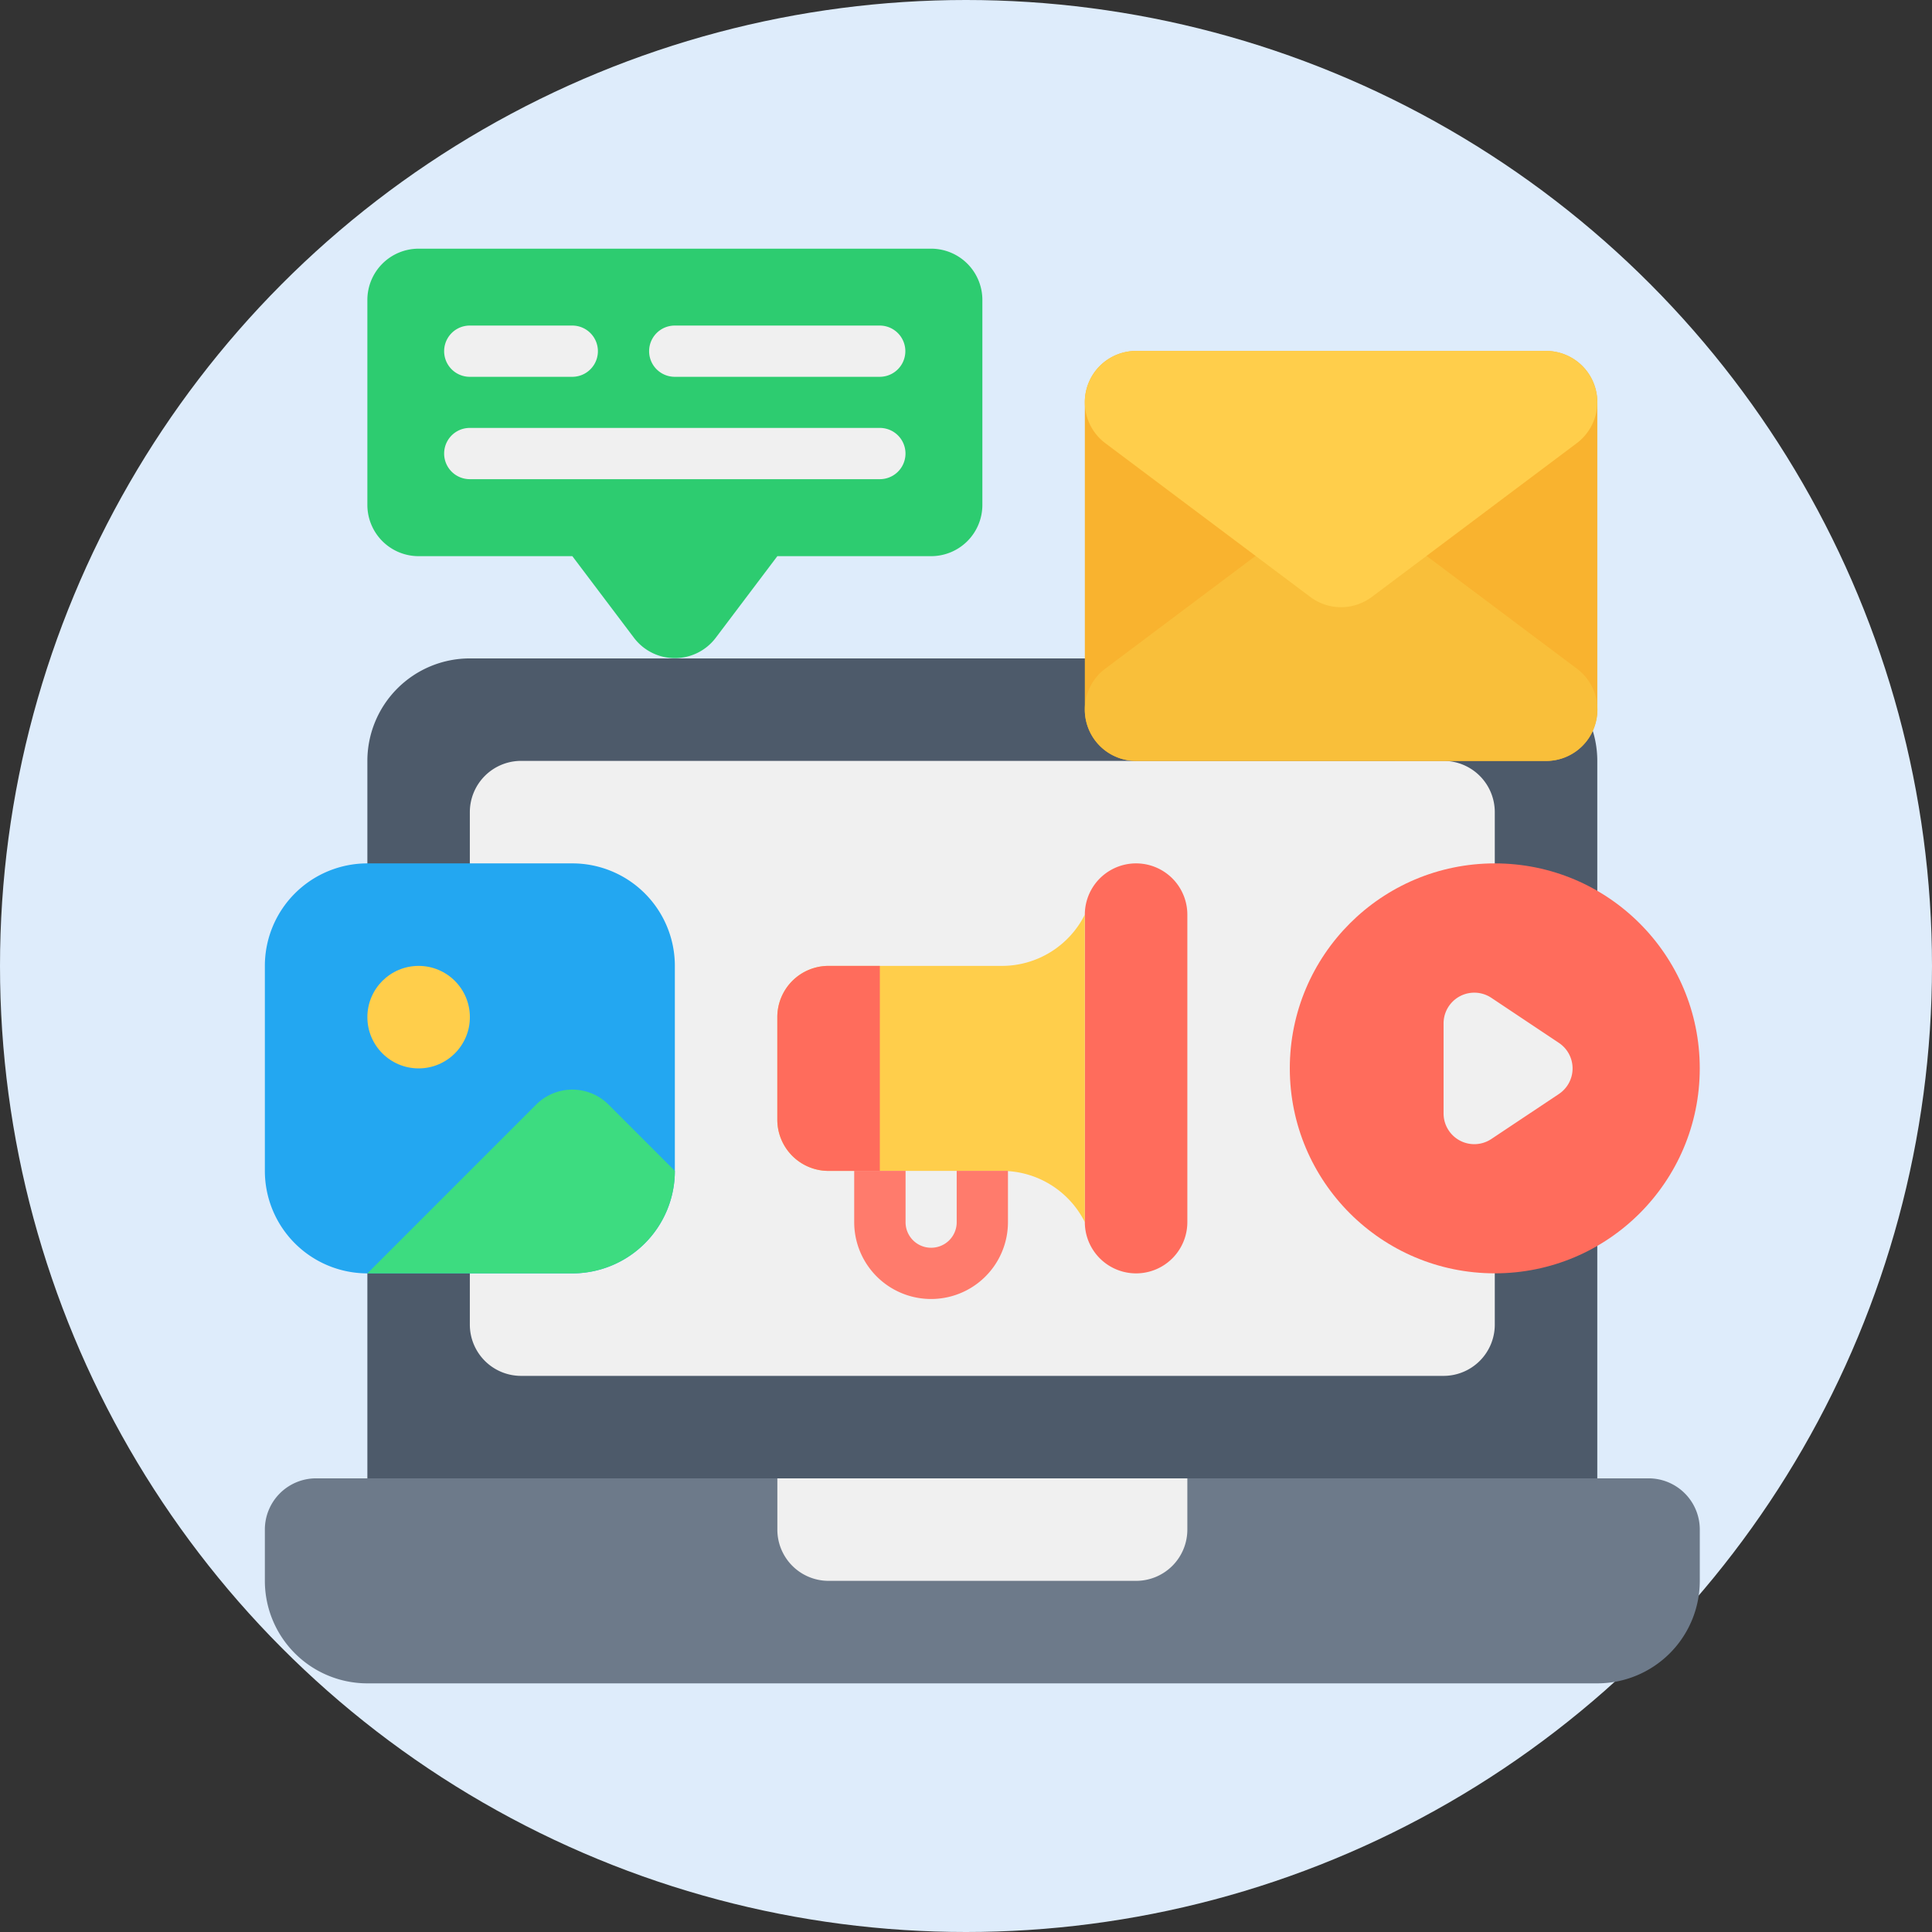 <svg xmlns="http://www.w3.org/2000/svg" width="53" height="53" viewBox="0 0 53 53">
  <rect x="0" y="0" width="53" height="53" fill="#333333" stroke="none"/>
  <g id="imgicono" transform="translate(-285.419 -3424)">
    <circle id="Elipse_6026" data-name="Elipse 6026" cx="26.5" cy="26.5" r="26.5" transform="translate(285.419 3424)" fill="#deecfb"/>
    <g id="mercadeo-en-linea" transform="translate(-31.315 3234.812)">
      <g id="Icon" transform="translate(324 196.01)">
        <path id="Trazado_615534" data-name="Trazado 615534" d="M363.364,245.406A1.405,1.405,0,0,0,361.958,244H325.406A1.405,1.405,0,0,0,324,245.406v1.406a2.812,2.812,0,0,0,2.812,2.812h33.74a2.813,2.813,0,0,0,2.812-2.812Z" transform="translate(-324 -210.267)" fill="#6d7a8a" fill-rule="evenodd"/>
        <path id="Trazado_615535" data-name="Trazado 615535" d="M355.247,244H344v1.406a1.405,1.405,0,0,0,1.406,1.406h8.435a1.405,1.405,0,0,0,1.406-1.406Z" transform="translate(-329.941 -210.267)" fill="#f0f0f0" fill-rule="evenodd"/>
        <path id="Trazado_615536" data-name="Trazado 615536" d="M361.74,214.812A2.812,2.812,0,0,0,358.929,212H330.812A2.812,2.812,0,0,0,328,214.812v19.682h33.74Z" transform="translate(-325.188 -200.76)" fill="#4d5a6a" fill-rule="evenodd"/>
        <path id="Trazado_615537" data-name="Trazado 615537" d="M360.117,217.406A1.406,1.406,0,0,0,358.711,216H333.406A1.406,1.406,0,0,0,332,217.406v14.059a1.406,1.406,0,0,0,1.406,1.406h25.305a1.406,1.406,0,0,0,1.406-1.406Z" transform="translate(-326.377 -201.949)" fill="#f0f0f0" fill-rule="evenodd"/>
        <g id="Grupo_1074404" data-name="Grupo 1074404" transform="translate(22.494 16.863)">
          <path id="Trazado_615538" data-name="Trazado 615538" d="M362.812,93.406a1.406,1.406,0,1,0-2.812,0v8.435a1.406,1.406,0,0,0,2.812,0Z" transform="translate(-360 -92)" fill="#ff6c5c" fill-rule="evenodd"/>
        </g>
        <g id="Grupo_1074405" data-name="Grupo 1074405" transform="translate(14.058 18.269)">
          <path id="Trazado_615539" data-name="Trazado 615539" d="M352.435,94a2.543,2.543,0,0,1-2.275,1.406h-4.755A1.406,1.406,0,0,0,344,96.812v2.812a1.406,1.406,0,0,0,1.406,1.406h4.755a2.543,2.543,0,0,1,2.275,1.406Z" transform="translate(-344 -94)" fill="#ffce4b" fill-rule="evenodd"/>
        </g>
        <g id="Grupo_1074406" data-name="Grupo 1074406" transform="translate(14.058 19.675)">
          <path id="Trazado_615540" data-name="Trazado 615540" d="M346.812,96h-1.406A1.405,1.405,0,0,0,344,97.406v2.812a1.405,1.405,0,0,0,1.406,1.406h1.406Z" transform="translate(-344 -96)" fill="#ff6c5c" fill-rule="evenodd"/>
        </g>
        <path id="Trazado_615541" data-name="Trazado 615541" d="M349.109,234.109a.7.7,0,0,1-.7-.7V232H347v1.406a2.109,2.109,0,0,0,4.218,0V232h-1.406v1.406A.7.7,0,0,1,349.109,234.109Z" transform="translate(-330.833 -206.702)" fill="#ff7b6c" fill-rule="evenodd"/>
        <g id="Grupo_1074407" data-name="Grupo 1074407" transform="translate(28.117 16.863)">
          <circle id="Elipse_6023" data-name="Elipse 6023" cx="5.623" cy="5.623" r="5.623" fill="#ff6c5c"/>
        </g>
        <g id="Grupo_1074408" data-name="Grupo 1074408" transform="translate(32.335 20.407)">
          <path id="Trazado_615542" data-name="Trazado 615542" d="M373.165,115.823a.842.842,0,0,0,0-1.4l-1.853-1.236a.843.843,0,0,0-1.312.7v2.471a.843.843,0,0,0,1.312.7Z" transform="translate(-370 -113.042)" fill="#f0f0f0" fill-rule="evenodd"/>
        </g>
        <g id="Grupo_1074409" data-name="Grupo 1074409" transform="translate(0 16.863)">
          <path id="Trazado_615543" data-name="Trazado 615543" d="M335.247,98.812A2.812,2.812,0,0,0,332.435,96h-5.623A2.812,2.812,0,0,0,324,98.812v5.623a2.812,2.812,0,0,0,2.812,2.812h5.623a2.812,2.812,0,0,0,2.812-2.812Z" transform="translate(-324 -96)" fill="#23a7f1" fill-rule="evenodd"/>
        </g>
        <g id="Grupo_1074410" data-name="Grupo 1074410" transform="translate(2.812 19.675)">
          <circle id="Elipse_6024" data-name="Elipse 6024" cx="1.406" cy="1.406" r="1.406" fill="#ffce4b"/>
        </g>
        <g id="Grupo_1074411" data-name="Grupo 1074411" transform="translate(2.812 23.069)">
          <path id="Trazado_615544" data-name="Trazado 615544" d="M336.435,107.058l-1.818-1.818a1.405,1.405,0,0,0-1.988,0L328,109.869h5.623A2.812,2.812,0,0,0,336.435,107.058Z" transform="translate(-328 -104.828)" fill="#3ddc80" fill-rule="evenodd"/>
        </g>
        <g id="Grupo_1074412" data-name="Grupo 1074412" transform="translate(22.494 2.805)">
          <path id="Trazado_615545" data-name="Trazado 615545" d="M338.059,77.406A1.406,1.406,0,0,0,336.653,76H325.406A1.406,1.406,0,0,0,324,77.406v8.435a1.406,1.406,0,0,0,1.406,1.406h11.247a1.406,1.406,0,0,0,1.406-1.406Z" transform="translate(-324 -76)" fill="#f9b32f" fill-rule="evenodd"/>
        </g>
        <g id="Grupo_1074413" data-name="Grupo 1074413" transform="translate(22.493 7.022)">
          <path id="Trazado_615546" data-name="Trazado 615546" d="M325.406-78.971a1.405,1.405,0,0,1-1.333-.962,1.4,1.4,0,0,1,.49-1.569l5.623-4.218a1.407,1.407,0,0,1,1.687,0L337.5-81.5a1.4,1.4,0,0,1,.49,1.569,1.405,1.405,0,0,1-1.333.962Z" transform="translate(-324 86)" fill="#f9bf3a" fill-rule="evenodd"/>
        </g>
        <g id="Grupo_1074414" data-name="Grupo 1074414" transform="translate(22.493 2.805)">
          <path id="Trazado_615547" data-name="Trazado 615547" d="M325.406,76a1.406,1.406,0,0,0-.843,2.531l5.623,4.218a1.407,1.407,0,0,0,1.687,0l5.623-4.218A1.406,1.406,0,0,0,336.653,76Z" transform="translate(-324 -76)" fill="#ffce4b" fill-rule="evenodd"/>
        </g>
        <g id="Grupo_1074419" data-name="Grupo 1074419" transform="translate(2.812 0)">
          <g id="Grupo_1074415" data-name="Grupo 1074415">
            <path id="Trazado_615548" data-name="Trazado 615548" d="M361.623,84.435l1.69,2.239a1.406,1.406,0,0,0,2.244,0l1.69-2.239h4.218a1.406,1.406,0,0,0,1.406-1.406V77.406A1.406,1.406,0,0,0,371.464,76H357.406A1.406,1.406,0,0,0,356,77.406v5.623a1.406,1.406,0,0,0,1.406,1.406Z" transform="translate(-356 -76)" fill="#2dcc70" fill-rule="evenodd"/>
          </g>
          <g id="Grupo_1074416" data-name="Grupo 1074416" transform="translate(2.109 2.109)">
            <path id="Trazado_615549" data-name="Trazado 615549" d="M359.7,80.406h2.812a.7.7,0,0,0,0-1.406H359.7a.7.7,0,1,0,0,1.406Z" transform="translate(-359 -79)" fill="#f0f0f0" fill-rule="evenodd"/>
          </g>
          <g id="Grupo_1074417" data-name="Grupo 1074417" transform="translate(7.732 2.109)">
            <path id="Trazado_615550" data-name="Trazado 615550" d="M367.7,80.406h5.623a.7.7,0,0,0,0-1.406H367.7a.7.7,0,1,0,0,1.406Z" transform="translate(-367 -79)" fill="#f0f0f0" fill-rule="evenodd"/>
          </g>
          <g id="Grupo_1074418" data-name="Grupo 1074418" transform="translate(2.109 4.913)">
            <path id="Trazado_615551" data-name="Trazado 615551" d="M359.7,84.4H370.95a.7.7,0,0,0,0-1.406H359.7a.7.7,0,1,0,0,1.406Z" transform="translate(-359 -82.99)" fill="#f0f0f0" fill-rule="evenodd"/>
          </g>
        </g>
      </g>
    </g>
  </g>
</svg>
